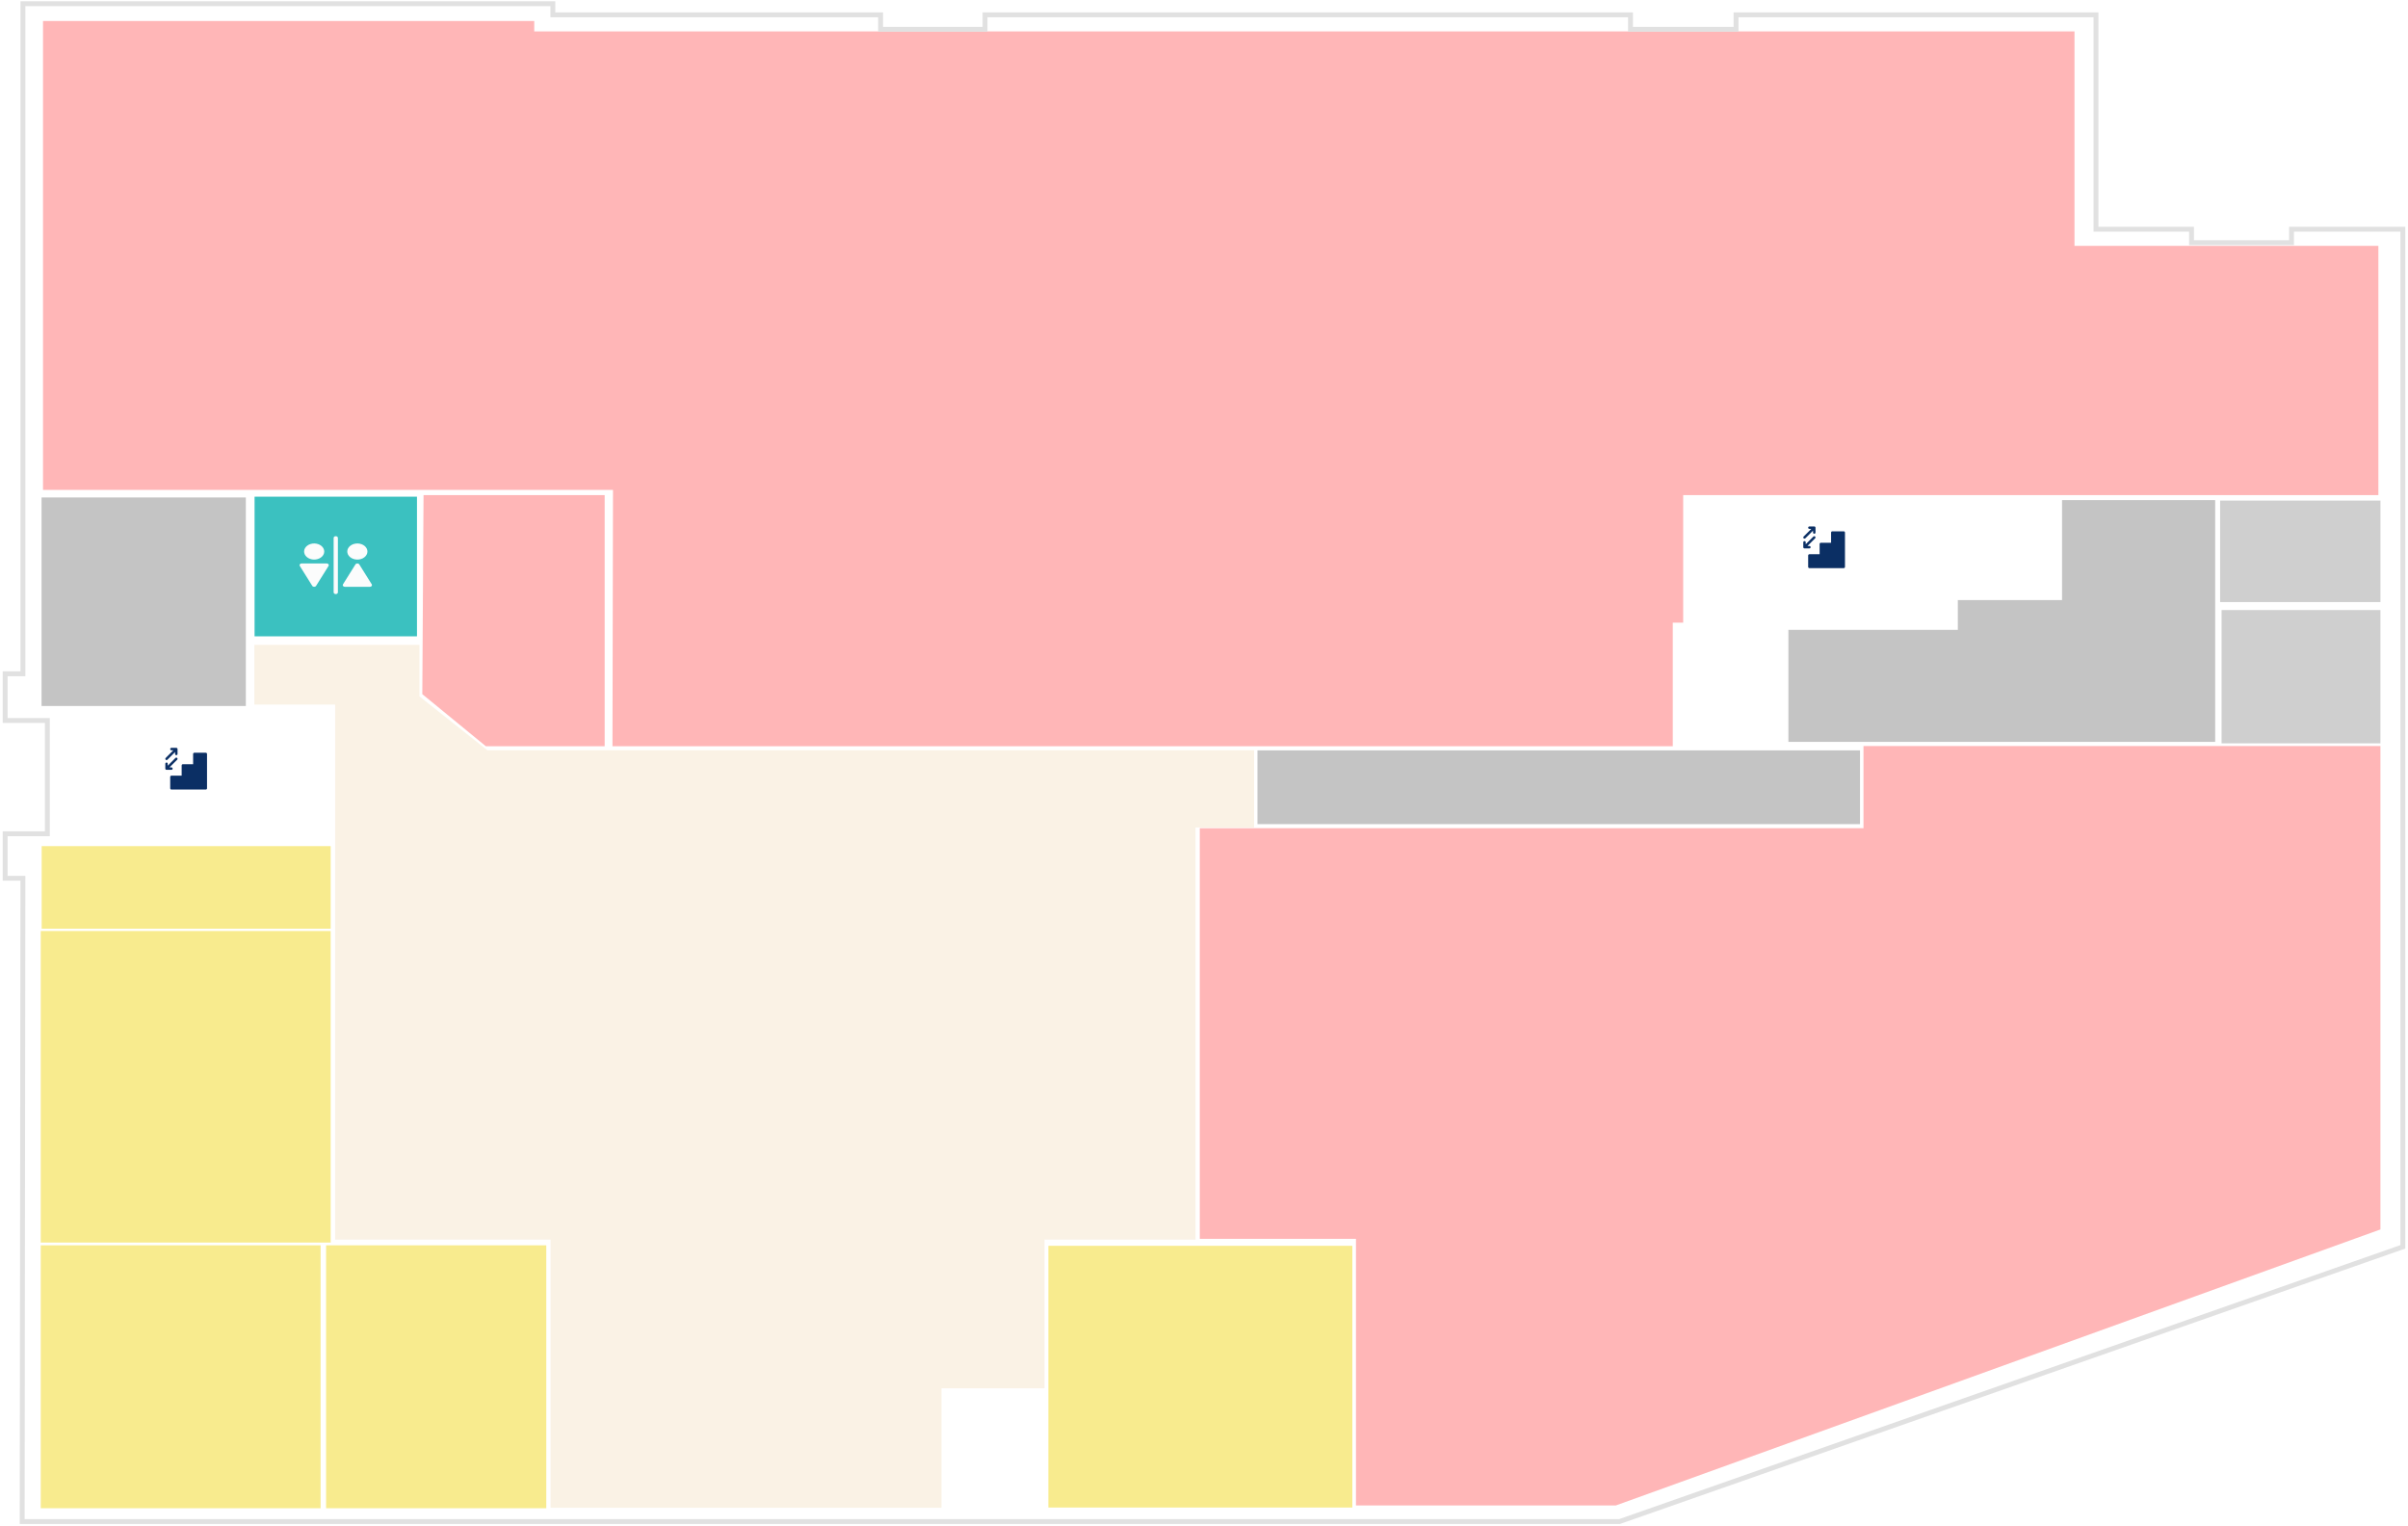 <svg width="494" height="313" viewBox="0 0 494 313" fill="none" xmlns="http://www.w3.org/2000/svg">
<g filter="url(#filter0_d)">
<rect x="144.189" y="209.958" width="20.947" height="20.947" rx="10" fill="white"/>
</g>
<g clip-path="url(#clip0)">
<path d="M158.691 216.261H156.341C156.203 216.261 156.09 216.374 156.09 216.512V218.612H153.991C153.852 218.612 153.74 218.724 153.74 218.863V220.962H151.64C151.502 220.962 151.39 221.074 151.39 221.213V223.563C151.39 223.702 151.502 223.814 151.64 223.814H158.691C158.83 223.814 158.942 223.702 158.942 223.563V216.512C158.942 216.374 158.83 216.261 158.691 216.261Z" fill="#0B2F64"/>
<path d="M150.637 217.765C150.702 217.765 150.766 217.741 150.815 217.692L152.392 216.115V216.512C152.392 216.651 152.504 216.763 152.642 216.763C152.781 216.763 152.893 216.651 152.893 216.512V215.51C152.893 215.371 152.781 215.259 152.642 215.259H151.64C151.501 215.259 151.389 215.371 151.389 215.51C151.389 215.648 151.501 215.76 151.64 215.76H152.037L150.46 217.337C150.362 217.435 150.362 217.594 150.46 217.692C150.509 217.741 150.573 217.765 150.637 217.765Z" fill="#0B2F64"/>
<path d="M151.891 219.52C151.891 219.381 151.778 219.269 151.64 219.269H151.242L152.82 217.692C152.918 217.594 152.918 217.435 152.82 217.337C152.722 217.239 152.563 217.239 152.465 217.337L150.888 218.915V218.517C150.888 218.379 150.776 218.266 150.637 218.266C150.499 218.266 150.387 218.379 150.387 218.517V219.52C150.387 219.658 150.499 219.77 150.637 219.77H151.64C151.778 219.77 151.891 219.658 151.891 219.52Z" fill="#0B2F64"/>
</g>
<g filter="url(#filter1_d)">
<rect x="363.746" y="102.674" width="20.947" height="20.947" rx="10" fill="white"/>
</g>
<g clip-path="url(#clip1)">
<path d="M378.246 108.978H375.896C375.757 108.978 375.645 109.09 375.645 109.228V111.328H373.545C373.407 111.328 373.295 111.44 373.295 111.579V113.678H371.195C371.057 113.678 370.944 113.791 370.944 113.929V116.279C370.944 116.418 371.057 116.53 371.195 116.53H378.246C378.385 116.53 378.497 116.418 378.497 116.279V109.228C378.497 109.09 378.385 108.978 378.246 108.978Z" fill="#0B2F64"/>
<path d="M370.192 110.481C370.256 110.481 370.32 110.457 370.369 110.408L371.946 108.831V109.228C371.946 109.367 372.059 109.479 372.197 109.479C372.336 109.479 372.448 109.367 372.448 109.228V108.226C372.448 108.087 372.336 107.975 372.197 107.975H371.195C371.056 107.975 370.944 108.087 370.944 108.226C370.944 108.364 371.056 108.476 371.195 108.476H371.592L370.015 110.054C369.917 110.151 369.917 110.31 370.015 110.408C370.064 110.457 370.128 110.481 370.192 110.481Z" fill="#0B2F64"/>
<path d="M371.445 112.236C371.445 112.097 371.333 111.985 371.195 111.985H370.797L372.374 110.408C372.472 110.31 372.472 110.151 372.374 110.054C372.276 109.956 372.118 109.956 372.02 110.054L370.443 111.631V111.233C370.443 111.095 370.33 110.983 370.192 110.983C370.054 110.983 369.941 111.095 369.941 111.233V112.236C369.941 112.374 370.054 112.486 370.192 112.486H371.195C371.333 112.486 371.445 112.374 371.445 112.236Z" fill="#0B2F64"/>
</g>
<g filter="url(#filter2_d)">
<rect x="27.72" y="148.09" width="20.947" height="20.947" rx="10" fill="white"/>
</g>
<g clip-path="url(#clip2)">
<path d="M42.22 154.394H39.869C39.731 154.394 39.619 154.506 39.619 154.644V156.744H37.519C37.381 156.744 37.268 156.856 37.268 156.995V159.094H35.169C35.03 159.094 34.918 159.207 34.918 159.345V161.695C34.918 161.834 35.03 161.946 35.169 161.946H42.22C42.358 161.946 42.47 161.834 42.47 161.695V154.644C42.47 154.506 42.358 154.394 42.22 154.394Z" fill="#0B2F64"/>
<path d="M34.166 155.897C34.23 155.897 34.294 155.873 34.343 155.824L35.92 154.247V154.644C35.92 154.783 36.032 154.895 36.171 154.895C36.309 154.895 36.421 154.783 36.421 154.644V153.642C36.421 153.503 36.309 153.391 36.171 153.391H35.168C35.03 153.391 34.918 153.503 34.918 153.642C34.918 153.78 35.03 153.892 35.168 153.892H35.566L33.989 155.469C33.891 155.567 33.891 155.726 33.989 155.824C34.037 155.873 34.102 155.897 34.166 155.897Z" fill="#0B2F64"/>
<path d="M35.419 157.652C35.419 157.513 35.307 157.401 35.168 157.401H34.771L36.348 155.824C36.446 155.726 36.446 155.567 36.348 155.469C36.25 155.372 36.091 155.372 35.993 155.469L34.416 157.047V156.649C34.416 156.511 34.304 156.399 34.166 156.399C34.027 156.399 33.915 156.511 33.915 156.649V157.652C33.915 157.79 34.027 157.902 34.166 157.902H35.168C35.307 157.902 35.419 157.79 35.419 157.652Z" fill="#0B2F64"/>
</g>
<path d="M454.438 102.576H423.026V123.082H401.648V129.19H366.891V152.167H454.438V102.576Z" fill="#C4C4C4"/>
<path d="M257.965 169.037H381.579V153.912H257.965V169.037Z" fill="#C4C4C4"/>
<path d="M455.756 152.47H488.345V125.128H455.756V152.47Z" fill="#CFCFCF"/>
<path d="M246.138 169.869V254.103H278.174V308.786H331.477L488.346 252.17V153.022H382.293V169.869H246.138Z" fill="#FFB6B7"/>
<path d="M124.046 101.549H86.89L86.637 142.378L99.677 153.067H124.046V101.549Z" fill="#FFB6B7"/>
<path d="M8.826 4.307L8.826 100.48H125.757L125.648 153.067H343.17V127.711H345.305V101.549H487.924V50.424H425.582V6.442H109.599V4.307H8.826Z" fill="#FFB6B7"/>
<path d="M215.068 255.528V309.211H277.43V255.528H215.068Z" fill="#F8EB8E"/>
<path d="M65.766 309.354H8.361V255.426H65.766V309.354Z" fill="#F8EB8E"/>
<path d="M66.896 255.426V309.354H112.069V255.426H66.896Z" fill="#F8EB8E"/>
<path d="M8.361 190.96H67.837V254.861H8.361V190.96Z" fill="#F8EB8E"/>
<path d="M50.434 102.037L8.523 102.037V144.805H50.434V102.037Z" fill="#C4C4C4"/>
<path d="M85.542 101.875H52.225V130.518H85.542V101.875Z" fill="#3BC1C0"/>
<path d="M64.783 114.752C65.91 114.606 66.676 113.758 66.493 112.858C66.31 111.957 65.249 111.346 64.122 111.492C62.995 111.638 62.229 112.486 62.412 113.386C62.594 114.287 63.656 114.898 64.783 114.752Z" fill="#FBFCFC"/>
<path d="M67.018 115.568H61.889C61.738 115.568 61.597 115.631 61.518 115.733C61.439 115.836 61.432 115.964 61.499 116.072L64.064 120.169C64.138 120.287 64.288 120.362 64.453 120.362C64.618 120.362 64.769 120.287 64.843 120.169L67.407 116.072C67.475 115.964 67.468 115.836 67.388 115.733C67.309 115.631 67.169 115.568 67.018 115.568Z" fill="#FBFCFC"/>
<path d="M68.883 109.98C68.642 109.98 68.447 110.136 68.447 110.328V121.504C68.447 121.696 68.642 121.852 68.883 121.852C69.123 121.852 69.318 121.696 69.318 121.504V110.328C69.318 110.136 69.123 109.98 68.883 109.98Z" fill="#FBFCFC"/>
<path d="M73.643 114.754C74.77 114.608 75.535 113.759 75.352 112.859C75.17 111.959 74.108 111.347 72.981 111.493C71.854 111.639 71.088 112.487 71.271 113.388C71.454 114.288 72.516 114.9 73.643 114.754Z" fill="#FBFCFC"/>
<path d="M76.268 119.858L73.703 115.761C73.629 115.643 73.478 115.568 73.314 115.568C73.149 115.568 72.998 115.643 72.924 115.761L70.359 119.858C70.292 119.966 70.299 120.094 70.379 120.197C70.458 120.299 70.598 120.362 70.749 120.362H75.878C76.029 120.362 76.169 120.299 76.249 120.197C76.328 120.094 76.335 119.966 76.268 119.858Z" fill="#FBFCFC"/>
<path d="M67.837 173.55H8.548V190.489H67.837V173.55Z" fill="#F8EB8E"/>
<path d="M455.455 102.674V123.49H488.352V102.674H455.455Z" fill="#CFCFCF"/>
<path d="M332.234 312.089H4.55L4.7 180.139H1.054V171.022H9.715V147.775H1.054V138.202H4.7V0.769H113.416V3.048H180.652V6.011H202.076V3.048H334.495V6.011H356.147V3.048H429.992V47.02H449.593V49.771H470.105V47.02H492.946V255.736L332.234 312.089Z" stroke="#E1E1E1"/>
<path d="M193.152 309.256H112.942V254.261H68.754V144.512H52.184V132.265H86.044V142.831L99.973 153.878H257.272V169.728H245.265V254.261H214.285V284.76H193.152V309.256Z" fill="#FAF2E5"/>
<defs>
<filter id="filter0_d" x="134.189" y="199.958" width="40.947" height="40.947" filterUnits="userSpaceOnUse" color-interpolation-filters="sRGB">
<feFlood flood-opacity="0" result="BackgroundImageFix"/>
<feColorMatrix in="SourceAlpha" type="matrix" values="0 0 0 0 0 0 0 0 0 0 0 0 0 0 0 0 0 0 127 0"/>
<feOffset/>
<feGaussianBlur stdDeviation="5"/>
<feColorMatrix type="matrix" values="0 0 0 0 0 0 0 0 0 0 0 0 0 0 0 0 0 0 0.08 0"/>
<feBlend mode="normal" in2="BackgroundImageFix" result="effect1_dropShadow"/>
<feBlend mode="normal" in="SourceGraphic" in2="effect1_dropShadow" result="shape"/>
</filter>
<filter id="filter1_d" x="353.746" y="92.674" width="40.947" height="40.947" filterUnits="userSpaceOnUse" color-interpolation-filters="sRGB">
<feFlood flood-opacity="0" result="BackgroundImageFix"/>
<feColorMatrix in="SourceAlpha" type="matrix" values="0 0 0 0 0 0 0 0 0 0 0 0 0 0 0 0 0 0 127 0"/>
<feOffset/>
<feGaussianBlur stdDeviation="5"/>
<feColorMatrix type="matrix" values="0 0 0 0 0 0 0 0 0 0 0 0 0 0 0 0 0 0 0.08 0"/>
<feBlend mode="normal" in2="BackgroundImageFix" result="effect1_dropShadow"/>
<feBlend mode="normal" in="SourceGraphic" in2="effect1_dropShadow" result="shape"/>
</filter>
<filter id="filter2_d" x="17.72" y="138.09" width="40.947" height="40.947" filterUnits="userSpaceOnUse" color-interpolation-filters="sRGB">
<feFlood flood-opacity="0" result="BackgroundImageFix"/>
<feColorMatrix in="SourceAlpha" type="matrix" values="0 0 0 0 0 0 0 0 0 0 0 0 0 0 0 0 0 0 127 0"/>
<feOffset/>
<feGaussianBlur stdDeviation="5"/>
<feColorMatrix type="matrix" values="0 0 0 0 0 0 0 0 0 0 0 0 0 0 0 0 0 0 0.08 0"/>
<feBlend mode="normal" in2="BackgroundImageFix" result="effect1_dropShadow"/>
<feBlend mode="normal" in="SourceGraphic" in2="effect1_dropShadow" result="shape"/>
</filter>
<clipPath id="clip0">
<rect x="150.387" y="215.259" width="8.555" height="8.555" fill="white"/>
</clipPath>
<clipPath id="clip1">
<rect x="369.941" y="107.975" width="8.555" height="8.555" fill="white"/>
</clipPath>
<clipPath id="clip2">
<rect x="33.915" y="153.391" width="8.555" height="8.555" fill="white"/>
</clipPath>
</defs>
</svg>
